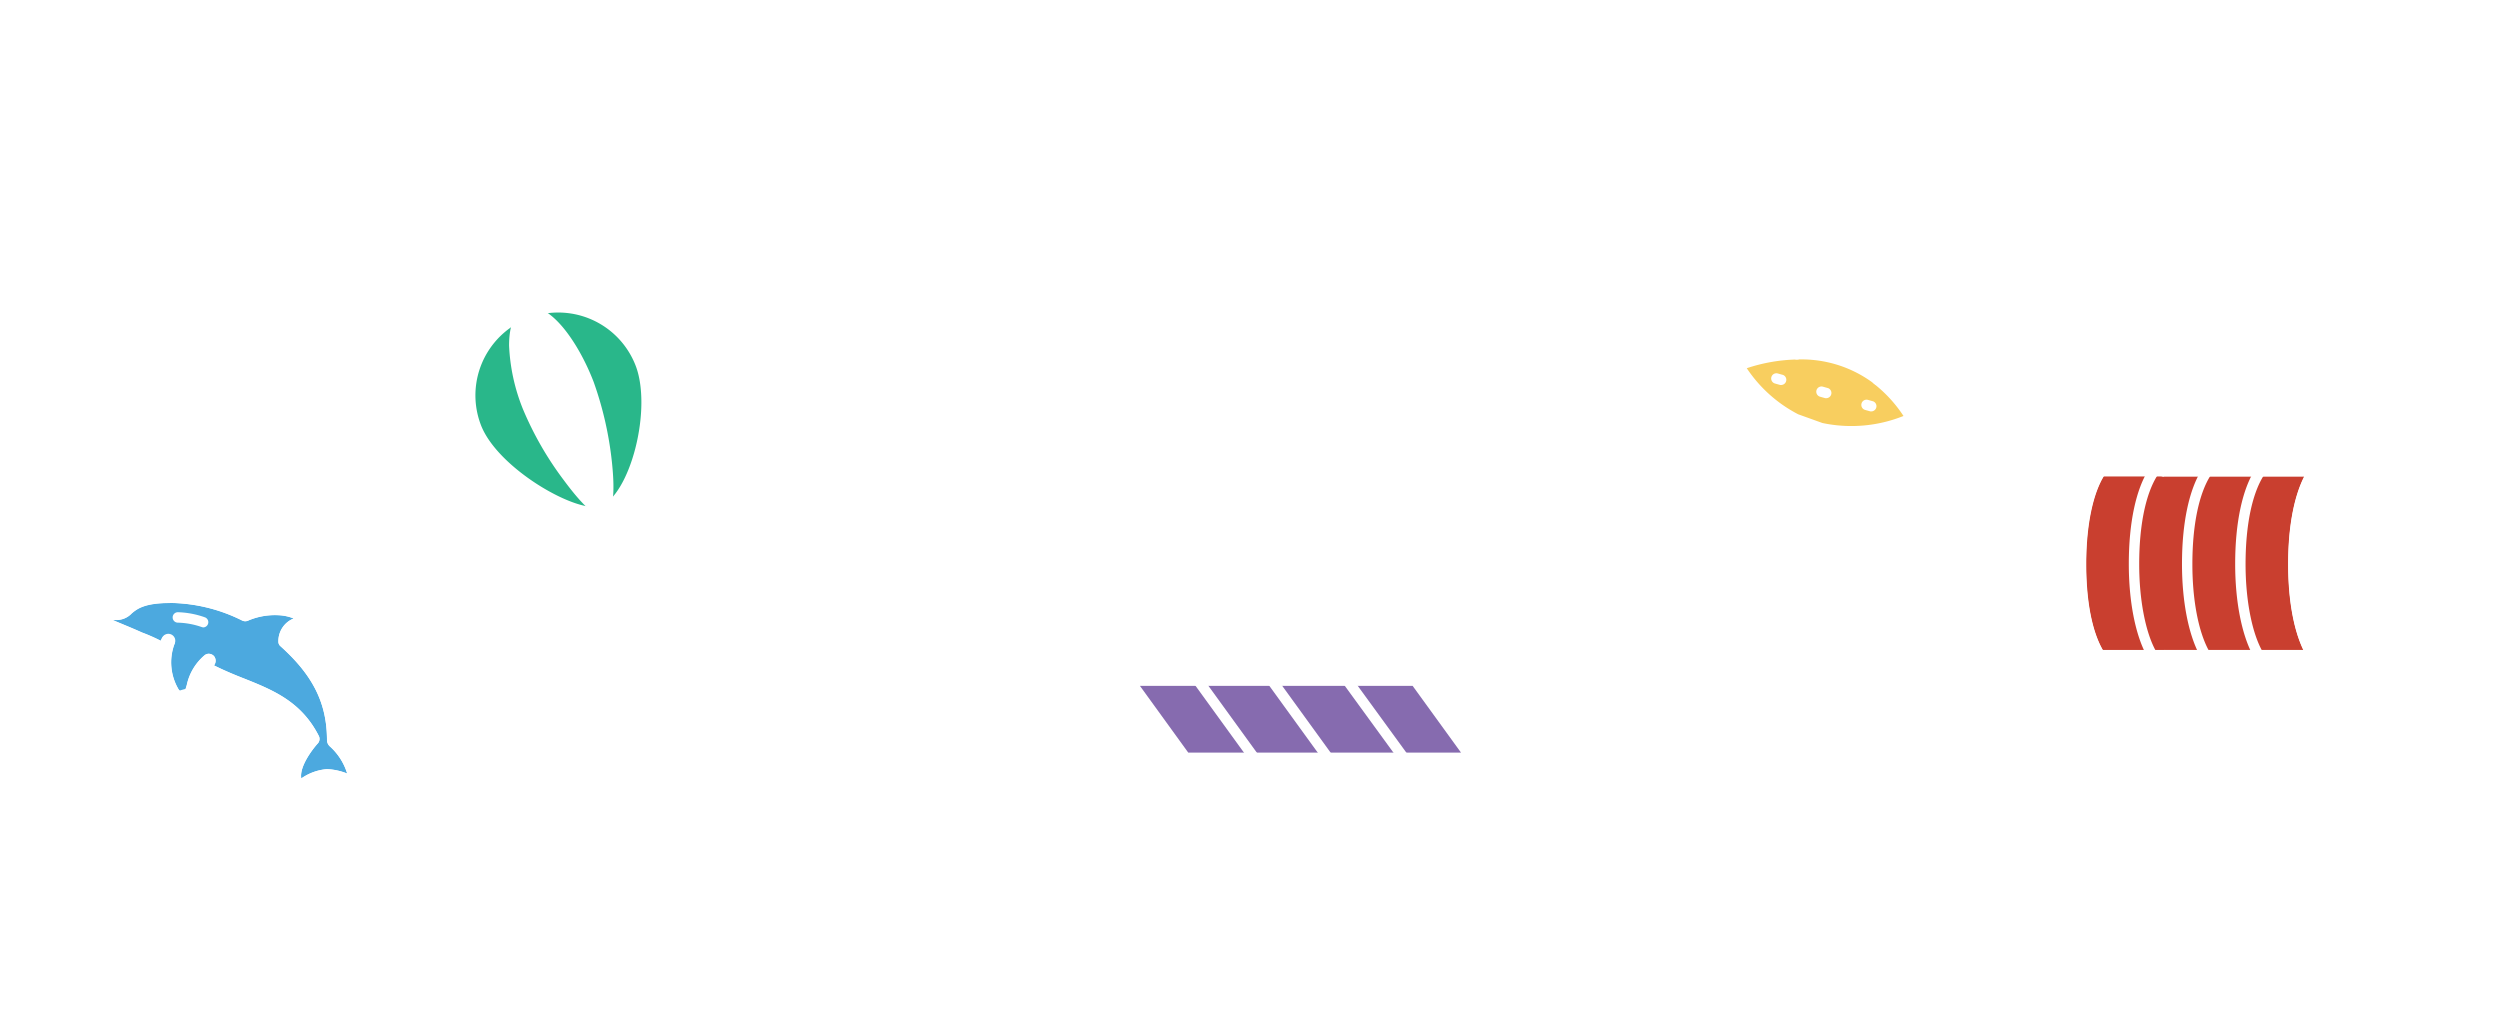<svg id="934a0477-6a52-48da-9386-6e707b8b7989" data-name="Layer 6" xmlns="http://www.w3.org/2000/svg" viewBox="0 0 479 195"><defs><style>.c2f24c06-9d5b-4cb0-901c-cff2b4111567{fill:#fff;}.\35 64ca3ec-2cbf-4a9f-a5f6-084ac2c4608c{fill:#29b78a;}.\35 701c487-0509-41ac-ada9-a1b29e750e8f{fill:#c93f2f;}.\31 542682e-a622-4b86-a53d-50f27f5da00d{fill:none;}.\35 2fc6c91-2de2-479f-841f-bf24afb36f95{fill:#866baf;}.\33 a3e0d49-8af7-4be0-964a-7cf46728abd5{fill:#f8ce5f;}.cdde1216-239a-4a5f-9a6f-95c73ac1faeb{fill:#4ca9df;}</style></defs><title>tell-your-story</title><path class="c2f24c06-9d5b-4cb0-901c-cff2b4111567" d="M147,180a1,1,0,0,1-1-1,20.2,20.2,0,0,0-.51-4.49,1,1,0,1,1,2-.45A22.24,22.24,0,0,1,148,179,1,1,0,0,1,147,180Zm-4.48-13.85a1,1,0,0,1-.86-0.48c-1.38-2.28-3-4.57-4.46-6.54a1,1,0,1,1,1.62-1.18c1.45,2,3.13,4.33,4.55,6.68A1,1,0,0,1,142.54,166.11Zm-10.25-14.8a1,1,0,0,1-.84-0.46,49.86,49.86,0,0,1-3.87-7.17,1,1,0,1,1,1.84-.79,47.85,47.85,0,0,0,3.72,6.89A1,1,0,0,1,132.29,151.32ZM126,134.66a1,1,0,0,1-1-.91c-0.09-1-.14-2-0.14-3a34.07,34.07,0,0,1,.42-5.25,1,1,0,1,1,2,.31,32.08,32.08,0,0,0-.39,4.94c0,0.93,0,1.86.13,2.78a1,1,0,0,1-.9,1.09H126Z"/><path class="c2f24c06-9d5b-4cb0-901c-cff2b4111567" d="M384.45,186.31a1,1,0,0,1-.31,0,1,1,0,0,1-.65-1.26,20.2,20.2,0,0,1,4.51-7.09,1,1,0,0,1,1.44,1.39,18.34,18.34,0,0,0-4,6.32A1,1,0,0,1,384.45,186.31Zm12.74-11.82a1,1,0,0,1-.28-2l1.07-.29a27.79,27.79,0,0,0,6.26-2.35,1,1,0,0,1,.93,1.77,29.85,29.85,0,0,1-6.72,2.52l-1,.26A1,1,0,0,1,397.19,174.49Zm14.83-9.3a1,1,0,0,1-.89-1.46,7.71,7.71,0,0,0,.61-1.58,1,1,0,1,1,1.94.5,9.75,9.75,0,0,1-.76,2A1,1,0,0,1,412,165.19Z"/><path class="564ca3ec-2cbf-4a9f-a5f6-084ac2c4608c" d="M101.12,78c-3.34-8.69-3.44-16.75-.22-18a16.87,16.87,0,0,0-9.69,21.8c3.34,8.69,19.37,17.95,24.25,16.07C113.66,98.57,104.46,86.69,101.12,78Z"/><path class="564ca3ec-2cbf-4a9f-a5f6-084ac2c4608c" d="M122.7,69.69A16.87,16.87,0,0,0,100.9,60c3.22-1.24,8.55,4.8,11.89,13.5s5,23.49,2.67,24.37C121.63,95.5,126,78.39,122.7,69.69Z"/><path class="c2f24c06-9d5b-4cb0-901c-cff2b4111567" d="M115.53,120a1,1,0,0,1-.93-0.64l-4.13-10.74a1,1,0,0,1,.57-1.29l14.49-5.57a1,1,0,0,1,1.29.57l4.13,10.74a1,1,0,0,1-.57,1.29l-14.49,5.57A1,1,0,0,1,115.53,120Zm-2.84-11.17,3.41,8.88,12.62-4.85L125.31,104Z"/><path class="c2f24c06-9d5b-4cb0-901c-cff2b4111567" d="M113.6,108.39a1,1,0,0,1-1-.91l-0.8-8.42a1,1,0,0,1,.64-1l5.81-2.24a1,1,0,0,1,1.16.34l5.05,6.79a1,1,0,0,1-.44,1.53L114,108.32A1,1,0,0,1,113.6,108.39Zm0.27-8.76,0.6,6.35,7.61-2.93-3.81-5.12Z"/><path class="c2f24c06-9d5b-4cb0-901c-cff2b4111567" d="M114,99.11c-6.74,0-20.52-8.76-23.67-16.94a17.87,17.87,0,0,1,33.35-12.83h0c1.62,4.2,1.61,10.74,0,17.07-1.68,6.54-4.59,11.17-7.79,12.4A5.24,5.24,0,0,1,114,99.11Zm-7-39.23A15.87,15.87,0,0,0,92.15,81.45c3.24,8.42,18.67,17.14,23,15.49,2.52-1,5.1-5.3,6.57-11,1.53-5.94,1.56-12,.08-15.85A15.9,15.9,0,0,0,106.94,59.88Z"/><path class="c2f24c06-9d5b-4cb0-901c-cff2b4111567" d="M115.32,98.91c-0.88,0-2.82-.87-7.26-6.86a63,63,0,0,1-7.88-13.7,36.57,36.57,0,0,1-2.64-12.14c0-3.85,1-6.38,3-7.14,4.39-1.69,10.08,6,13.19,14.07a66.4,66.4,0,0,1,3.51,15.36c1,9.36-.81,10.06-1.41,10.3A1.29,1.29,0,0,1,115.32,98.91ZM115,97h0ZM101.8,60.84a1.52,1.52,0,0,0-.55.1c-1.11.43-1.75,2.39-1.71,5.25a34.58,34.58,0,0,0,2.51,11.44c3.25,8.46,11,18.16,13.08,19.19,1-2,.08-14.25-3.27-23C108.84,66,104.3,60.84,101.8,60.84Z"/><path class="c2f24c06-9d5b-4cb0-901c-cff2b4111567" d="M139.34,62H127.19a1,1,0,1,1,0-2h12.15A1,1,0,0,1,139.34,62Z"/><path class="c2f24c06-9d5b-4cb0-901c-cff2b4111567" d="M147.25,69H135.1a1,1,0,0,1,0-2h12.15A1,1,0,0,1,147.25,69Z"/><path class="c2f24c06-9d5b-4cb0-901c-cff2b4111567" d="M142,74.29H129.82a1,1,0,0,1,0-2H142A1,1,0,0,1,142,74.29Z"/><path class="5701c487-0509-41ac-ada9-a1b29e750e8f" d="M414.58,90.33h-12.1c-2.53,3.81-3.79,10.34-3.79,17.76,0,7.22,1.19,13.6,3.59,17.44H443c-2.4-3.85-3.59-10.22-3.59-17.44,0-7.43,1.26-14,3.79-17.76H414.58"/><path class="c2f24c06-9d5b-4cb0-901c-cff2b4111567" d="M422.3,126a1,1,0,0,1-.88-0.53c-2.13-4-3.35-10.31-3.35-17.42,0-7.88,1.37-14.34,3.87-18.19A1,1,0,0,1,423.61,91c-2.29,3.52-3.55,9.6-3.55,17.1,0,6.79,1.13,12.79,3.11,16.48A1,1,0,0,1,422.3,126Z"/><path class="c2f24c06-9d5b-4cb0-901c-cff2b4111567" d="M412.11,126a1,1,0,0,1-.88-0.53c-2.13-4-3.35-10.32-3.35-17.42,0-7.88,1.37-14.34,3.87-18.19A1,1,0,0,1,413.42,91c-2.29,3.52-3.55,9.6-3.55,17.1,0,6.69,1.16,12.85,3.11,16.48A1,1,0,0,1,412.11,126Z"/><rect class="c2f24c06-9d5b-4cb0-901c-cff2b4111567" x="402.28" y="124.53" width="12.56" height="2"/><path class="c2f24c06-9d5b-4cb0-901c-cff2b4111567" d="M443,126.53h-28.2a1,1,0,0,1,0-2h26.51c-1.88-3.92-2.91-9.67-2.91-16.44,0-7,1.08-12.84,3.06-16.76H414.58a1,1,0,0,1,0-2h28.65a1,1,0,0,1,.83,1.55c-2.3,3.46-3.62,9.73-3.62,17.21s1.22,13.36,3.44,16.91A1,1,0,0,1,443,126.53Z"/><path class="c2f24c06-9d5b-4cb0-901c-cff2b4111567" d="M402.28,126.53a1,1,0,0,1-.85-0.47c-2.41-3.87-3.74-10.25-3.74-18,0-8,1.41-14.48,4-18.32a1,1,0,1,1,1.66,1.11c-2.3,3.46-3.62,9.73-3.62,17.21s1.22,13.36,3.44,16.91A1,1,0,0,1,402.28,126.53Z"/><path class="c2f24c06-9d5b-4cb0-901c-cff2b4111567" d="M401.43,126.06c-2.41-3.87-3.74-10.25-3.74-18,0-8,1.41-14.48,4-18.32l0.3-.45h12.64v2H403c-2.13,3.54-3.34,9.6-3.34,16.76,0,7.35,1.22,13.36,3.44,16.91Z"/><path class="c2f24c06-9d5b-4cb0-901c-cff2b4111567" d="M442.18,126.06c-2.41-3.87-3.74-10.25-3.74-18,0-8,1.41-14.48,4-18.32l1.66,1.11c-2.3,3.46-3.62,9.73-3.62,17.21s1.22,13.36,3.44,16.91Z"/><path class="c2f24c06-9d5b-4cb0-901c-cff2b4111567" d="M423.41,86a1,1,0,0,1-.4-1.92l6.86-3-7.35-2.26a1,1,0,1,1,.59-1.91L433,80a1,1,0,0,1,.11,1.87l-9.33,4.07A1,1,0,0,1,423.41,86Z"/><path class="c2f24c06-9d5b-4cb0-901c-cff2b4111567" d="M422.73,90.92a1,1,0,0,1-1-1v-12a1,1,0,0,1,2,0v12A1,1,0,0,1,422.73,90.92Z"/><path class="c2f24c06-9d5b-4cb0-901c-cff2b4111567" d="M422.73,138.26a1,1,0,0,1-1-1V125.8a1,1,0,1,1,2,0v11.45A1,1,0,0,1,422.73,138.26Z"/><path class="c2f24c06-9d5b-4cb0-901c-cff2b4111567" d="M427.91,142.58a6,6,0,1,1,6-6A6,6,0,0,1,427.91,142.58Zm0-10a4,4,0,1,0,4,4A4,4,0,0,0,427.91,132.57Z"/><path class="c2f24c06-9d5b-4cb0-901c-cff2b4111567" d="M438,142.58a6,6,0,1,1,6-6A6,6,0,0,1,438,142.58Zm0-10a4,4,0,1,0,4,4A4,4,0,0,0,438,132.57Z"/><path class="c2f24c06-9d5b-4cb0-901c-cff2b4111567" d="M417.64,142.58a6,6,0,1,1,6-6A6,6,0,0,1,417.64,142.58Zm0-10a4,4,0,1,0,4,4A4,4,0,0,0,417.64,132.57Z"/><path class="c2f24c06-9d5b-4cb0-901c-cff2b4111567" d="M407.63,142.58a6,6,0,1,1,6-6A6,6,0,0,1,407.63,142.58Zm0-10a4,4,0,1,0,4,4A4,4,0,0,0,407.63,132.57Z"/><path class="c2f24c06-9d5b-4cb0-901c-cff2b4111567" d="M432.49,126a1,1,0,0,1-.88-0.53c-2.13-4-3.35-10.32-3.35-17.42,0-7.88,1.37-14.34,3.87-18.19A1,1,0,0,1,433.8,91c-2.29,3.53-3.55,9.6-3.55,17.1,0,6.69,1.16,12.85,3.11,16.48A1,1,0,0,1,432.49,126Z"/><path class="1542682e-a622-4b86-a53d-50f27f5da00d" d="M404.76,103.58A18.12,18.12,0,0,0,392,108.87V96.44a9.19,9.19,0,0,1,9.16-9.16h43.45a9.19,9.19,0,0,1,9.16,9.16v12.43A18.12,18.12,0,0,0,441,103.58H404.76Z"/><path class="c2f24c06-9d5b-4cb0-901c-cff2b4111567" d="M392,129.86a1,1,0,0,1-1-1v-9.13l-3.88,2a1,1,0,1,1-.92-1.78l5.34-2.77a1,1,0,0,1,1.46.89v10.78A1,1,0,0,1,392,129.86Z"/><path class="c2f24c06-9d5b-4cb0-901c-cff2b4111567" d="M441,154.46H404.76a19.2,19.2,0,0,1-19.18-19.18v-6.42a1,1,0,0,1,2,0v6.42a17.2,17.2,0,0,0,17.18,17.18H441a17.2,17.2,0,0,0,17.18-17.18v-6.42a1,1,0,0,1,2,0v6.42A19.2,19.2,0,0,1,441,154.46Z"/><path class="c2f24c06-9d5b-4cb0-901c-cff2b4111567" d="M453.78,129.86a1,1,0,0,1-1-1v-4.67a1,1,0,0,1,1-1h5.37a1,1,0,0,1,0,2h-4.37v3.67A1,1,0,0,1,453.78,129.86Z"/><path class="c2f24c06-9d5b-4cb0-901c-cff2b4111567" d="M443.57,138.16a1,1,0,1,1,0-2c4.33,0,9.18-3.49,9.18-8.16a1,1,0,0,1,2,0C454.75,133.81,448.85,138.16,443.57,138.16Z"/><path class="c2f24c06-9d5b-4cb0-901c-cff2b4111567" d="M402.15,138.16c-5.28,0-11.18-4.35-11.18-10.16a1,1,0,1,1,2,0c0,4.67,4.85,8.16,9.18,8.16A1,1,0,0,1,402.15,138.16Z"/><path class="c2f24c06-9d5b-4cb0-901c-cff2b4111567" d="M465.57,129.86h-6.42a1,1,0,0,1,0-2h5.42v-2.67h-5.42a1,1,0,1,1,0-2h6.42a1,1,0,0,1,1,1v4.67A1,1,0,0,1,465.57,129.86Z"/><path class="c2f24c06-9d5b-4cb0-901c-cff2b4111567" d="M386.58,129.86h-6.41a1,1,0,0,1-1-1v-4.67a1,1,0,0,1,.54-0.89l6.45-3.35a1,1,0,1,1,.92,1.78l-5.91,3.07v3.06h5.41A1,1,0,0,1,386.58,129.86Z"/><path class="c2f24c06-9d5b-4cb0-901c-cff2b4111567" d="M396,125.45h-6.7a1,1,0,1,1,0-2H395v-3.33a1,1,0,1,1,2,0v4.33A1,1,0,0,1,396,125.45Z"/><path class="c2f24c06-9d5b-4cb0-901c-cff2b4111567" d="M455.48,147.17h-6.79a1,1,0,0,1,0-2h6.79A1,1,0,0,1,455.48,147.17Z"/><path class="c2f24c06-9d5b-4cb0-901c-cff2b4111567" d="M407.88,147.17h-8.82a1,1,0,0,1,0-2h8.82A1,1,0,0,1,407.88,147.17Z"/><path class="c2f24c06-9d5b-4cb0-901c-cff2b4111567" d="M396.68,141.05h-8.82a1,1,0,0,1,0-2h8.82A1,1,0,0,1,396.68,141.05Z"/><path class="c2f24c06-9d5b-4cb0-901c-cff2b4111567" d="M442.75,147.17H439a1,1,0,0,1,0-2h3.73A1,1,0,0,1,442.75,147.17Z"/><path class="c2f24c06-9d5b-4cb0-901c-cff2b4111567" d="M469.84,163.11a4.8,4.8,0,0,1-4.79-4.79,1,1,0,0,1,2,0,2.79,2.79,0,1,0,5.59,0,1,1,0,1,1,2,0A4.8,4.8,0,0,1,469.84,163.11Z"/><path class="c2f24c06-9d5b-4cb0-901c-cff2b4111567" d="M462.36,163.1a4.8,4.8,0,0,1-4.79-4.79,1,1,0,1,1,2,0,2.79,2.79,0,0,0,5.59,0,1,1,0,0,1,2,0A4.8,4.8,0,0,1,462.36,163.1Z"/><path class="c2f24c06-9d5b-4cb0-901c-cff2b4111567" d="M454.77,163.1a4.8,4.8,0,0,1-4.79-4.79,1,1,0,0,1,2,0,2.79,2.79,0,0,0,5.59,0,1,1,0,1,1,2,0A4.8,4.8,0,0,1,454.77,163.1Z"/><path class="c2f24c06-9d5b-4cb0-901c-cff2b4111567" d="M447.18,163.1a4.8,4.8,0,0,1-4.79-4.79,1,1,0,0,1,2,0,2.79,2.79,0,1,0,5.59,0,1,1,0,0,1,2,0A4.8,4.8,0,0,1,447.18,163.1Z"/><path class="c2f24c06-9d5b-4cb0-901c-cff2b4111567" d="M439.71,163.1a4.8,4.8,0,0,1-4.79-4.79,1,1,0,1,1,2,0,2.79,2.79,0,0,0,5.59,0,1,1,0,0,1,2,0A4.8,4.8,0,0,1,439.71,163.1Z"/><path class="c2f24c06-9d5b-4cb0-901c-cff2b4111567" d="M432,163.1a4.8,4.8,0,0,1-4.79-4.79,1,1,0,0,1,2,0,2.79,2.79,0,0,0,5.59,0,1,1,0,1,1,2,0A4.8,4.8,0,0,1,432,163.1Z"/><path class="c2f24c06-9d5b-4cb0-901c-cff2b4111567" d="M424.53,163.1a4.8,4.8,0,0,1-4.79-4.79,1,1,0,1,1,2,0,2.79,2.79,0,0,0,5.59,0,1,1,0,0,1,2,0A4.8,4.8,0,0,1,424.53,163.1Z"/><path class="c2f24c06-9d5b-4cb0-901c-cff2b4111567" d="M399.82,163.11a4.8,4.8,0,0,1-4.79-4.79,1,1,0,0,1,2,0,2.79,2.79,0,0,0,5.59,0,1,1,0,0,1,2,0A4.8,4.8,0,0,1,399.82,163.11Z"/><path class="c2f24c06-9d5b-4cb0-901c-cff2b4111567" d="M392.34,163.1a4.8,4.8,0,0,1-4.79-4.79,1,1,0,0,1,2,0,2.79,2.79,0,1,0,5.59,0,1,1,0,0,1,2,0A4.8,4.8,0,0,1,392.34,163.1Z"/><path class="c2f24c06-9d5b-4cb0-901c-cff2b4111567" d="M384.75,163.1a4.8,4.8,0,0,1-4.79-4.79,1,1,0,1,1,2,0,2.79,2.79,0,0,0,5.59,0,1,1,0,0,1,2,0A4.8,4.8,0,0,1,384.75,163.1Z"/><path class="c2f24c06-9d5b-4cb0-901c-cff2b4111567" d="M242,76.25H209.87a1,1,0,0,1-1-1.23L225,5.78a1,1,0,0,1,1.95,0L243,75A1,1,0,0,1,242,76.25Zm-30.9-2h29.64L225.95,10.43Z"/><path class="c2f24c06-9d5b-4cb0-901c-cff2b4111567" d="M207,99.58H183.7a1,1,0,0,1-1-1.21l11.67-54.11a1,1,0,0,1,2,0L208,98.37A1,1,0,0,1,207,99.58Zm-22.09-2H205.8L195.37,49.21Z"/><path class="c2f24c06-9d5b-4cb0-901c-cff2b4111567" d="M269.57,108.4h-17a1,1,0,0,1-1-1.2l8.51-42.14a1,1,0,0,1,2,0l8.51,42.14A1,1,0,0,1,269.57,108.4Zm-15.81-2h14.58l-7.29-36.09Z"/><path class="c2f24c06-9d5b-4cb0-901c-cff2b4111567" d="M236.55,107.1a1,1,0,0,1-1-1V76.29H216.35V105.1h3.81a1,1,0,0,1,0,2h-4.81a1,1,0,0,1-1-1V75.29a1,1,0,0,1,1-1h21.19a1,1,0,0,1,1,1V106.1A1,1,0,0,1,236.55,107.1Z"/><path class="c2f24c06-9d5b-4cb0-901c-cff2b4111567" d="M266.84,131.42H255.28a1,1,0,0,1-1-1v-23a1,1,0,0,1,1-1h11.55a1,1,0,0,1,1,1v23A1,1,0,0,1,266.84,131.42Zm-10.55-2h9.55v-21h-9.55v21Z"/><path class="c2f24c06-9d5b-4cb0-901c-cff2b4111567" d="M186.55,139.86a1,1,0,0,1-1-1V98.71a1,1,0,0,1,1-1h17.64a1,1,0,0,1,1,1v26.12a1,1,0,0,1-.38.78l-17.64,14A1,1,0,0,1,186.55,139.86Zm1-40.14v37.07l15.64-12.43V99.71H187.55Z"/><path class="c2f24c06-9d5b-4cb0-901c-cff2b4111567" d="M239.28,116.71a1,1,0,0,1-1-1V107.1h-7.6v8.61a1,1,0,1,1-2,0V106.1a1,1,0,0,1,1-1h9.6a1,1,0,0,1,1,1v9.61A1,1,0,0,1,239.28,116.71Z"/><path class="c2f24c06-9d5b-4cb0-901c-cff2b4111567" d="M229.67,116.71h-9.51a1,1,0,0,1-1-1V106.1a1,1,0,1,1,2,0v8.61h7.51V106.1a1,1,0,0,1,2,0v9.61A1,1,0,0,1,229.67,116.71Z"/><path class="c2f24c06-9d5b-4cb0-901c-cff2b4111567" d="M229.68,116.71a1,1,0,0,1-1-1V106.1a1,1,0,0,1,1-1h0a1,1,0,0,1,1,1v9.61A1,1,0,0,1,229.68,116.71Z"/><path class="c2f24c06-9d5b-4cb0-901c-cff2b4111567" d="M220.07,116.71a1,1,0,0,1-1-1V107.1h-7.52v8.61a1,1,0,1,1-2,0V106.1a1,1,0,0,1,1-1h9.52a1,1,0,0,1,1,1v9.61A1,1,0,0,1,220.07,116.71Z"/><path class="c2f24c06-9d5b-4cb0-901c-cff2b4111567" d="M220.16,116.71a1.08,1.08,0,0,1-1.09-1V106.1a1,1,0,0,1,1-1h0.09a1,1,0,0,1,1,1v9.61A1,1,0,0,1,220.16,116.71Z"/><path class="c2f24c06-9d5b-4cb0-901c-cff2b4111567" d="M210.46,116.71h-6.17a1,1,0,0,1,0-2h5.17V106.1a1,1,0,0,1,2,0v9.61A1,1,0,0,1,210.46,116.71Z"/><path class="c2f24c06-9d5b-4cb0-901c-cff2b4111567" d="M248.89,116.71h-9.61a1,1,0,0,1-1-1V106.1a1,1,0,1,1,2,0v8.61h7.61V106.1a1,1,0,0,1,2,0v9.61A1,1,0,0,1,248.89,116.71Z"/><path class="c2f24c06-9d5b-4cb0-901c-cff2b4111567" d="M248.89,116.71a1,1,0,0,1-1-1V106.1a1,1,0,0,1,1-1h3.92a1,1,0,0,1,0,2h-2.92v8.61A1,1,0,0,1,248.89,116.71Z"/><path class="c2f24c06-9d5b-4cb0-901c-cff2b4111567" d="M182.64,143.17a1,1,0,0,1-.63-1.78l37.35-30.12a1,1,0,1,1,1.26,1.56l-37.35,30.12A1,1,0,0,1,182.64,143.17Z"/><path class="c2f24c06-9d5b-4cb0-901c-cff2b4111567" d="M222.28,92.46a1,1,0,0,1-1-1V81.06a1,1,0,0,1,2,0V91.46A1,1,0,0,1,222.28,92.46Z"/><path class="c2f24c06-9d5b-4cb0-901c-cff2b4111567" d="M192.41,116.14a1,1,0,0,1-1-1V104.75a1,1,0,1,1,2,0v10.39A1,1,0,0,1,192.41,116.14Z"/><path class="c2f24c06-9d5b-4cb0-901c-cff2b4111567" d="M198.08,116.14a1,1,0,0,1-1-1V104.75a1,1,0,1,1,2,0v10.39A1,1,0,0,1,198.08,116.14Z"/><path class="c2f24c06-9d5b-4cb0-901c-cff2b4111567" d="M234.94,165.31a1,1,0,0,1-1-1V153.92a1,1,0,0,1,2,0v10.39A1,1,0,0,1,234.94,165.31Z"/><path class="c2f24c06-9d5b-4cb0-901c-cff2b4111567" d="M240.62,165.31a1,1,0,0,1-1-1V153.92a1,1,0,0,1,2,0v10.39A1,1,0,0,1,240.62,165.31Z"/><path class="c2f24c06-9d5b-4cb0-901c-cff2b4111567" d="M268.35,165.31a1,1,0,0,1-1-1V153.92a1,1,0,1,1,2,0v10.39A1,1,0,0,1,268.35,165.31Z"/><path class="c2f24c06-9d5b-4cb0-901c-cff2b4111567" d="M274,165.31a1,1,0,0,1-1-1V153.92a1,1,0,1,1,2,0v10.39A1,1,0,0,1,274,165.31Z"/><path class="c2f24c06-9d5b-4cb0-901c-cff2b4111567" d="M229.67,92.46a1,1,0,0,1-1-1V81.06a1,1,0,0,1,2,0V91.46A1,1,0,0,1,229.67,92.46Z"/><path class="c2f24c06-9d5b-4cb0-901c-cff2b4111567" d="M192.72,181.1a1,1,0,0,1-1-1V134a1,1,0,0,1,2,0V180.1A1,1,0,0,1,192.72,181.1Z"/><path class="c2f24c06-9d5b-4cb0-901c-cff2b4111567" d="M227,181.9a1,1,0,0,1-1-1V145.2a1,1,0,0,1,2,0v35.7A1,1,0,0,1,227,181.9Z"/><path class="c2f24c06-9d5b-4cb0-901c-cff2b4111567" d="M281.89,181.9a1,1,0,0,1-1-1V145.2a1,1,0,0,1,2,0v35.7A1,1,0,0,1,281.89,181.9Z"/><polygon class="52fc6c91-2de2-479f-841f-bf24afb36f95" points="281.89 145.2 227.16 145.2 216.44 130.42 271.17 130.42 281.89 145.2"/><path class="c2f24c06-9d5b-4cb0-901c-cff2b4111567" d="M281.89,146.2H227.16a1,1,0,0,1-.81-0.41L215.64,131a1,1,0,0,1,.81-1.59h54.73a1,1,0,0,1,.81.41l10.72,14.79A1,1,0,0,1,281.89,146.2Zm-54.22-2h52.26l-9.27-12.79H218.41Z"/><path class="c2f24c06-9d5b-4cb0-901c-cff2b4111567" d="M268.88,146.11a1,1,0,0,1-.81-0.41l-10.41-14.3a1,1,0,1,1,1.62-1.18l10.41,14.3A1,1,0,0,1,268.88,146.11Z"/><path class="c2f24c06-9d5b-4cb0-901c-cff2b4111567" d="M254.44,146.2a1,1,0,0,1-.81-0.41L242.91,131a1,1,0,1,1,1.62-1.17l10.72,14.79A1,1,0,0,1,254.44,146.2Z"/><path class="c2f24c06-9d5b-4cb0-901c-cff2b4111567" d="M240.3,146.2a1,1,0,0,1-.81-0.41L228.77,131a1,1,0,0,1,1.62-1.17l10.72,14.79A1,1,0,0,1,240.3,146.2Z"/><path class="c2f24c06-9d5b-4cb0-901c-cff2b4111567" d="M205.42,181.1a1,1,0,0,1-1-1V145.2a1,1,0,0,1,.19-0.59l10.72-14.79a1,1,0,1,1,1.62,1.17l-10.53,14.52V180.1A1,1,0,0,1,205.42,181.1Z"/><path class="c2f24c06-9d5b-4cb0-901c-cff2b4111567" d="M217.48,186.4a1,1,0,0,1-.48-0.12l-8.47-4.66L198.16,180l-11.41,3.8a1,1,0,1,1-.63-1.9L197.76,178a1,1,0,0,1,.47,0L209,179.67a1,1,0,0,1,.32.11l8.23,4.53,16-5.67a1,1,0,0,1,.58,0l6.68,1.72a1,1,0,0,1-.5,1.94l-6.39-1.65-16.1,5.72A1,1,0,0,1,217.48,186.4Z"/><path class="c2f24c06-9d5b-4cb0-901c-cff2b4111567" d="M276.12,185.32a1,1,0,0,1-.45-1.89l10.49-5.34a1,1,0,0,1,.67-0.08l5.07,1.15,3.53-2.16a1,1,0,0,1,1.29.21l4.31,5.17a1,1,0,0,1-1.54,1.28l-3.76-4.51-3.14,1.92a1,1,0,0,1-.74.12L286.74,180l-10.17,5.17A1,1,0,0,1,276.12,185.32Z"/><path class="3a3e0d49-8af7-4be0-964a-7cf46728abd5" d="M359.73,72.76a24.15,24.15,0,0,0-15.42-4.88,32.21,32.21,0,0,0-11.12,2.17,27.77,27.77,0,0,0,11,10.25L348.94,82a27.79,27.79,0,0,0,17.29-1.87A27.14,27.14,0,0,0,359.73,72.76Z"/><path class="c2f24c06-9d5b-4cb0-901c-cff2b4111567" d="M358.63,78.82a1,1,0,0,1-.28,0l-1-.28a1,1,0,1,1,.56-1.92l1,0.28A1,1,0,0,1,358.63,78.82ZM350,76.29a1,1,0,0,1-.28,0l-1-.28a1,1,0,1,1,.56-1.92l1,0.28A1,1,0,0,1,350,76.29Zm-8.64-2.53a1,1,0,0,1-.28,0l-1-.28a1,1,0,1,1,.56-1.92l1,0.28A1,1,0,0,1,341.36,73.76Z"/><path class="c2f24c06-9d5b-4cb0-901c-cff2b4111567" d="M354.65,83.68a25.53,25.53,0,0,1-5.94-.69l-0.11,0-4.75-1.71-0.1,0A28.94,28.94,0,0,1,332.34,70.6a1,1,0,0,1,.44-1.46,33,33,0,0,1,11.5-2.26,1,1,0,0,1,1,1,1,1,0,0,1-1,1,32.43,32.43,0,0,0-9.6,1.67,26.4,26.4,0,0,0,9.86,8.83l4.64,1.67a26.83,26.83,0,0,0,15.53-1.35,25.79,25.79,0,0,0-5.64-6.15A1,1,0,1,1,360.34,72a28.3,28.3,0,0,1,6.75,7.65,1,1,0,0,1-.4,1.42A29,29,0,0,1,354.65,83.68Z"/><path class="c2f24c06-9d5b-4cb0-901c-cff2b4111567" d="M344.67,95.43a1,1,0,0,1-.92-0.6,18.79,18.79,0,0,1-1.3-6.56,17.55,17.55,0,0,1,1.81-7.77,1,1,0,0,1,1.74,1,15.51,15.51,0,0,0-1.56,6.82,17.23,17.23,0,0,0,.73,4.55,13.94,13.94,0,0,0,4.25-4.94l0.91-2.53a12.64,12.64,0,0,0,.32-2.63,1,1,0,0,1,1-1,1,1,0,0,1,1,1,14.58,14.58,0,0,1-.38,3.11l0,0.11-0.94,2.64,0,0.1a16.51,16.51,0,0,1-6,6.53A1,1,0,0,1,344.67,95.43Z"/><path class="c2f24c06-9d5b-4cb0-901c-cff2b4111567" d="M359.73,73.76a1,1,0,0,1-.61-0.21,23,23,0,0,0-14.8-4.67,1,1,0,0,1-.83-0.42,1,1,0,0,1-.13-0.92l0.88-2.46a9.08,9.08,0,0,1,17.1,6.13l-0.67,1.88A1,1,0,0,1,359.73,73.76Zm-14-6.87a24.77,24.77,0,0,1,13.52,4.27l0.22-.62a7.08,7.08,0,1,0-13.33-4.78Z"/><path class="c2f24c06-9d5b-4cb0-901c-cff2b4111567" d="M333.74,87.82a3.15,3.15,0,1,1,3.15-3.15A3.15,3.15,0,0,1,333.74,87.82Zm0-4.3a1.15,1.15,0,1,0,1.15,1.15A1.15,1.15,0,0,0,333.74,83.52Z"/><path class="c2f24c06-9d5b-4cb0-901c-cff2b4111567" d="M359.33,95.4a3.15,3.15,0,1,1,3.15-3.15A3.15,3.15,0,0,1,359.33,95.4Zm0-4.3a1.15,1.15,0,1,0,1.15,1.15A1.15,1.15,0,0,0,359.33,91.1Z"/><path class="c2f24c06-9d5b-4cb0-901c-cff2b4111567" d="M335.15,83.93a1,1,0,0,1-.7-1.72l4.78-4.62A1,1,0,0,1,340.63,79l-4.78,4.62A1,1,0,0,1,335.15,83.93Z"/><path class="c2f24c06-9d5b-4cb0-901c-cff2b4111567" d="M358.74,90.9a1,1,0,0,1-1-.79l-1.46-6.65a1,1,0,0,1,2-.43l1.46,6.65a1,1,0,0,1-.76,1.19Z"/><path class="c2f24c06-9d5b-4cb0-901c-cff2b4111567" d="M335,66.36a1,1,0,0,1-.47-1.88A12,12,0,0,1,340,63.37a1,1,0,1,1,0,2,10.09,10.09,0,0,0-4.56.88A1,1,0,0,1,335,66.36Z"/><path class="c2f24c06-9d5b-4cb0-901c-cff2b4111567" d="M361.37,86.54a1,1,0,0,1-.07-2,10.21,10.21,0,0,0,4.46-1.3,1,1,0,0,1,1.1,1.67,12,12,0,0,1-5.42,1.63h-0.07Z"/><path class="c2f24c06-9d5b-4cb0-901c-cff2b4111567" d="M342.52,63.78a1,1,0,0,1-.81-1.59l0.35-.48a1,1,0,0,1,1.62,1.17l-0.35.48A1,1,0,0,1,342.52,63.78Z"/><path class="c2f24c06-9d5b-4cb0-901c-cff2b4111567" d="M319.53,188a1,1,0,0,1-.88-1.48,29.86,29.86,0,0,0,2.81-7.07,1,1,0,0,1,1.94.48,31.76,31.76,0,0,1-3,7.54A1,1,0,0,1,319.53,188ZM323,170.8a1,1,0,0,1-1-.88,60.54,60.54,0,0,0-1.54-7.71,1,1,0,0,1,1.94-.5,62.18,62.18,0,0,1,1.59,8,1,1,0,0,1-.88,1.11H323Zm-4.11-17.5a1,1,0,0,1-1-.76c-0.71-2.87-1.25-5.38-1.7-7.88a1,1,0,1,1,2-.35c0.44,2.46,1,4.92,1.68,7.75a1,1,0,0,1-.73,1.21A1,1,0,0,1,318.85,153.29Zm-2.92-17.73a1,1,0,0,1-1-.94c0-.81-0.07-1.64-0.07-2.45a43.57,43.57,0,0,1,.38-5.72,1,1,0,0,1,2,.26,41.59,41.59,0,0,0-.36,5.46q0,1.15.06,2.34a1,1,0,0,1-.94,1.05h-0.06Zm2.75-17.65a1,1,0,0,1-.94-1.35,49.94,49.94,0,0,1,3.5-7.37,1,1,0,0,1,1.73,1,47.75,47.75,0,0,0-3.36,7.07A1,1,0,0,1,318.68,117.91Zm9.2-15.38a1,1,0,0,1-.76-1.65,45.44,45.44,0,0,1,5.81-5.8,1,1,0,1,1,1.24,1.57,44.4,44.4,0,0,0-5.53,5.53A1,1,0,0,1,327.88,102.53Z"/><path class="c2f24c06-9d5b-4cb0-901c-cff2b4111567" d="M103.08,180.66a1,1,0,0,1-.32-0.05,53.07,53.07,0,0,0-7.59-2,1,1,0,1,1,.36-2,55,55,0,0,1,7.88,2A1,1,0,0,1,103.08,180.66Zm-17.69-2.88h0a38.12,38.12,0,0,1-8.14-.95,1,1,0,1,1,.45-1.95,36.11,36.11,0,0,0,7.71.9A1,1,0,0,1,85.39,177.78Zm-17.23-4.51a1,1,0,0,1-.49-0.13,28.08,28.08,0,0,1-6.64-5,1,1,0,0,1,1.48-1.34,26.69,26.69,0,0,0,6.14,4.59A1,1,0,0,1,68.16,173.27Z"/><path class="cdde1216-239a-4a5f-9a6f-95c73ac1faeb" d="M21.57,118.77H22.3a4,4,0,0,0,2.93-1.26c1-.84,2.41-2,7.32-2a31.55,31.55,0,0,1,13.81,3.35,1.33,1.33,0,0,0,1.26,0,13.05,13.05,0,0,1,5.65-1,8.66,8.66,0,0,1,3,.63,4.67,4.67,0,0,0-2.93,4.39,1.14,1.14,0,0,0,.42.94c6.17,5.54,8.89,10.88,8.89,18a1.68,1.68,0,0,0,.52,1.15,11.45,11.45,0,0,1,3.35,5.23,11.61,11.61,0,0,0-3.87-.84,9.86,9.86,0,0,0-4.92,1.78c-0.42-2.2,2.09-5.54,3.14-6.69a1.27,1.27,0,0,0,.21-1.46c-3.35-6.59-8.79-8.79-14.33-11-1.88-.73-3.87-1.57-5.75-2.51a1.42,1.42,0,0,0,0-1.78,1.33,1.33,0,0,0-1.88-.1,10.26,10.26,0,0,0-3.35,5.65c-0.42,1.46-.52,1.57-0.84,1.57a3.73,3.73,0,0,1-.73-0.73,10.14,10.14,0,0,1-.84-8.58A1.33,1.33,0,1,0,31,122.33c-0.1.1-.1,0.31-0.21,0.42a33.75,33.75,0,0,0-3.56-1.57C25.13,120.23,23,119.4,21.57,118.77Z"/><path class="c2f24c06-9d5b-4cb0-901c-cff2b4111567" d="M32.55,115.53a31.55,31.55,0,0,1,13.81,3.35,1.33,1.33,0,0,0,1.26,0,13.05,13.05,0,0,1,5.65-1,8.66,8.66,0,0,1,3,.63,4.67,4.67,0,0,0-2.93,4.39,1.14,1.14,0,0,0,.42.94c6.17,5.54,8.89,10.88,8.89,18a1.68,1.68,0,0,0,.52,1.15,11.45,11.45,0,0,1,3.35,5.23,11.61,11.61,0,0,0-3.87-.84,9.86,9.86,0,0,0-4.92,1.78c-0.42-2.2,2.09-5.54,3.14-6.69a1.27,1.27,0,0,0,.21-1.46c-3.35-6.59-8.79-8.79-14.33-11-1.88-.73-3.87-1.57-5.75-2.51a1.42,1.42,0,0,0,0-1.78,1.5,1.5,0,0,0-1-.45,1.17,1.17,0,0,0-.84.34,10.26,10.26,0,0,0-3.35,5.65c-0.42,1.46-.52,1.57-0.84,1.57a3.73,3.73,0,0,1-.73-0.73,10.14,10.14,0,0,1-.84-8.58,1.35,1.35,0,0,0-.63-1.78,1.47,1.47,0,0,0-.58-0.12,1.33,1.33,0,0,0-1.2.75c-0.1.1-.1,0.31-0.21,0.42a33.75,33.75,0,0,0-3.56-1.57c-2.09-.94-4.18-1.78-5.65-2.41H22.3a4,4,0,0,0,2.93-1.26c1-.84,2.41-2,7.32-2m0-2c-5.11,0-7,1.18-8.52,2.39l0,0-0.05,0a2.13,2.13,0,0,1-1.63.77H21.57a2,2,0,0,0-.79,3.84l1.67,0.7c1.21,0.5,2.58,1.07,3.95,1.69l0.14,0.06a31.37,31.37,0,0,1,3.35,1.48,2,2,0,0,0,.89.21h0.16a12.42,12.42,0,0,0,1.65,8.46,3.94,3.94,0,0,0,1,1.05,2,2,0,0,0,1.36.54c1.9,0,2.36-1.6,2.76-3a9.17,9.17,0,0,1,1.52-3.41,2,2,0,0,0,.89.89c1.71,0.85,3.65,1.7,5.92,2.59,5.13,2,10,4,13,9.6-1,1.22-3.9,4.94-3.31,8.05a2,2,0,0,0,3,1.31,7.71,7.71,0,0,1,3.84-1.47,9.92,9.92,0,0,1,3.19.72,2,2,0,0,0,2.62-2.39,13.48,13.48,0,0,0-3.8-6.08c-0.05-7.43-2.85-13.16-9.3-19a2.65,2.65,0,0,1,1.76-2.27,2,2,0,0,0-.14-3.69,10.64,10.64,0,0,0-3.74-.75A15.81,15.81,0,0,0,47,117a33.25,33.25,0,0,0-14.44-3.43h0Z"/><path class="c2f24c06-9d5b-4cb0-901c-cff2b4111567" d="M18.94,131.23a31.55,31.55,0,0,1,13.81,3.35,1.33,1.33,0,0,0,1.26,0,13.05,13.05,0,0,1,5.65-1,8.66,8.66,0,0,1,3,.63,4.67,4.67,0,0,0-2.93,4.39,1.14,1.14,0,0,0,.42.94c6.17,5.54,8.89,10.88,8.89,18a1.68,1.68,0,0,0,.52,1.15,11.45,11.45,0,0,1,3.35,5.23,11.61,11.61,0,0,0-3.87-.84,9.86,9.86,0,0,0-4.92,1.78c-0.42-2.2,2.09-5.54,3.14-6.69a1.27,1.27,0,0,0,.21-1.46c-3.35-6.59-8.79-8.79-14.33-11-1.88-.73-3.87-1.57-5.75-2.51a1.42,1.42,0,0,0,0-1.78,1.5,1.5,0,0,0-1-.45,1.17,1.17,0,0,0-.84.34,10.26,10.26,0,0,0-3.35,5.65c-0.42,1.46-.52,1.57-0.84,1.57a3.73,3.73,0,0,1-.73-0.73,10.14,10.14,0,0,1-.84-8.58,1.35,1.35,0,0,0-.63-1.78,1.47,1.47,0,0,0-.58-0.12,1.33,1.33,0,0,0-1.2.75c-0.1.1-.1,0.31-0.21,0.42a33.75,33.75,0,0,0-3.56-1.57c-2.09-.94-4.18-1.78-5.65-2.41H8.69a4,4,0,0,0,2.93-1.26c1-.84,2.41-2,7.32-2m0-2c-5.11,0-7,1.18-8.52,2.39l0,0-0.05,0a2.13,2.13,0,0,1-1.63.77H8a2,2,0,0,0-.79,3.84L8.84,137c1.21,0.5,2.58,1.07,3.95,1.69l0.14,0.06a31.37,31.37,0,0,1,3.35,1.48,2,2,0,0,0,.89.21h0.16A12.42,12.42,0,0,0,19,148.9,3.94,3.94,0,0,0,20,150a2,2,0,0,0,1.36.54c1.9,0,2.36-1.6,2.76-3a9.16,9.16,0,0,1,1.52-3.41,2,2,0,0,0,.89.89c1.71,0.85,3.65,1.7,5.92,2.59,5.13,2,10,4,13.05,9.6-1,1.22-3.9,4.94-3.31,8.05a2,2,0,0,0,3,1.31A7.71,7.71,0,0,1,49.07,165a9.92,9.92,0,0,1,3.19.72,2,2,0,0,0,2.62-2.39,13.48,13.48,0,0,0-3.8-6.08c-0.05-7.44-2.84-13.16-9.3-19A2.65,2.65,0,0,1,43.53,136a2,2,0,0,0-.14-3.69,10.64,10.64,0,0,0-3.74-.75,15.81,15.81,0,0,0-6.27,1.13,33.25,33.25,0,0,0-14.44-3.43h0Z"/><path class="c2f24c06-9d5b-4cb0-901c-cff2b4111567" d="M82.52,162.94a4.12,4.12,0,0,1-4.12-4.12,1,1,0,0,1,2,0,2.12,2.12,0,0,0,4.23,0,1,1,0,0,1,2,0A4.12,4.12,0,0,1,82.52,162.94Z"/><path class="c2f24c06-9d5b-4cb0-901c-cff2b4111567" d="M76.37,162.92a4.12,4.12,0,0,1-4.12-4.12,1,1,0,0,1,2,0,2.12,2.12,0,0,0,4.23,0,1,1,0,0,1,2,0A4.12,4.12,0,0,1,76.37,162.92Z"/><path class="c2f24c06-9d5b-4cb0-901c-cff2b4111567" d="M70.14,162.92A4.12,4.12,0,0,1,66,158.81a1,1,0,0,1,2,0,2.12,2.12,0,0,0,4.23,0,1,1,0,0,1,2,0A4.12,4.12,0,0,1,70.14,162.92Z"/><path class="c2f24c06-9d5b-4cb0-901c-cff2b4111567" d="M63.9,162.92a4.12,4.12,0,0,1-4.12-4.12,1,1,0,0,1,2,0,2.12,2.12,0,0,0,4.23,0,1,1,0,0,1,2,0A4.12,4.12,0,0,1,63.9,162.92Z"/><path class="c2f24c06-9d5b-4cb0-901c-cff2b4111567" d="M70.93,145.25a1,1,0,0,1-.94-0.67,8.13,8.13,0,0,0-2.6-3.41,1,1,0,0,1,1.16-1.63,10.07,10.07,0,0,1,3.33,4.37A1,1,0,0,1,70.93,145.25Z"/><path class="c2f24c06-9d5b-4cb0-901c-cff2b4111567" d="M39.45,162.66H39.32a1,1,0,0,1-.86-1.12,10.07,10.07,0,0,1,2.31-5,1,1,0,1,1,1.47,1.35,8,8,0,0,0-1.8,3.89A1,1,0,0,1,39.45,162.66Z"/><path class="c2f24c06-9d5b-4cb0-901c-cff2b4111567" d="M24.38,135.8a1,1,0,0,1-.36-0.07,15.1,15.1,0,0,0-4.56-.84,1,1,0,0,1-1-1,1,1,0,0,1,1-1,16.86,16.86,0,0,1,5.24,1A1,1,0,0,1,24.38,135.8Z"/><path class="c2f24c06-9d5b-4cb0-901c-cff2b4111567" d="M39,120.21a1,1,0,0,1-.36-0.07,15.11,15.11,0,0,0-4.56-.84,1,1,0,0,1-1-1,1,1,0,0,1,1-1,16.86,16.86,0,0,1,5.24,1A1,1,0,0,1,39,120.21Z"/></svg>